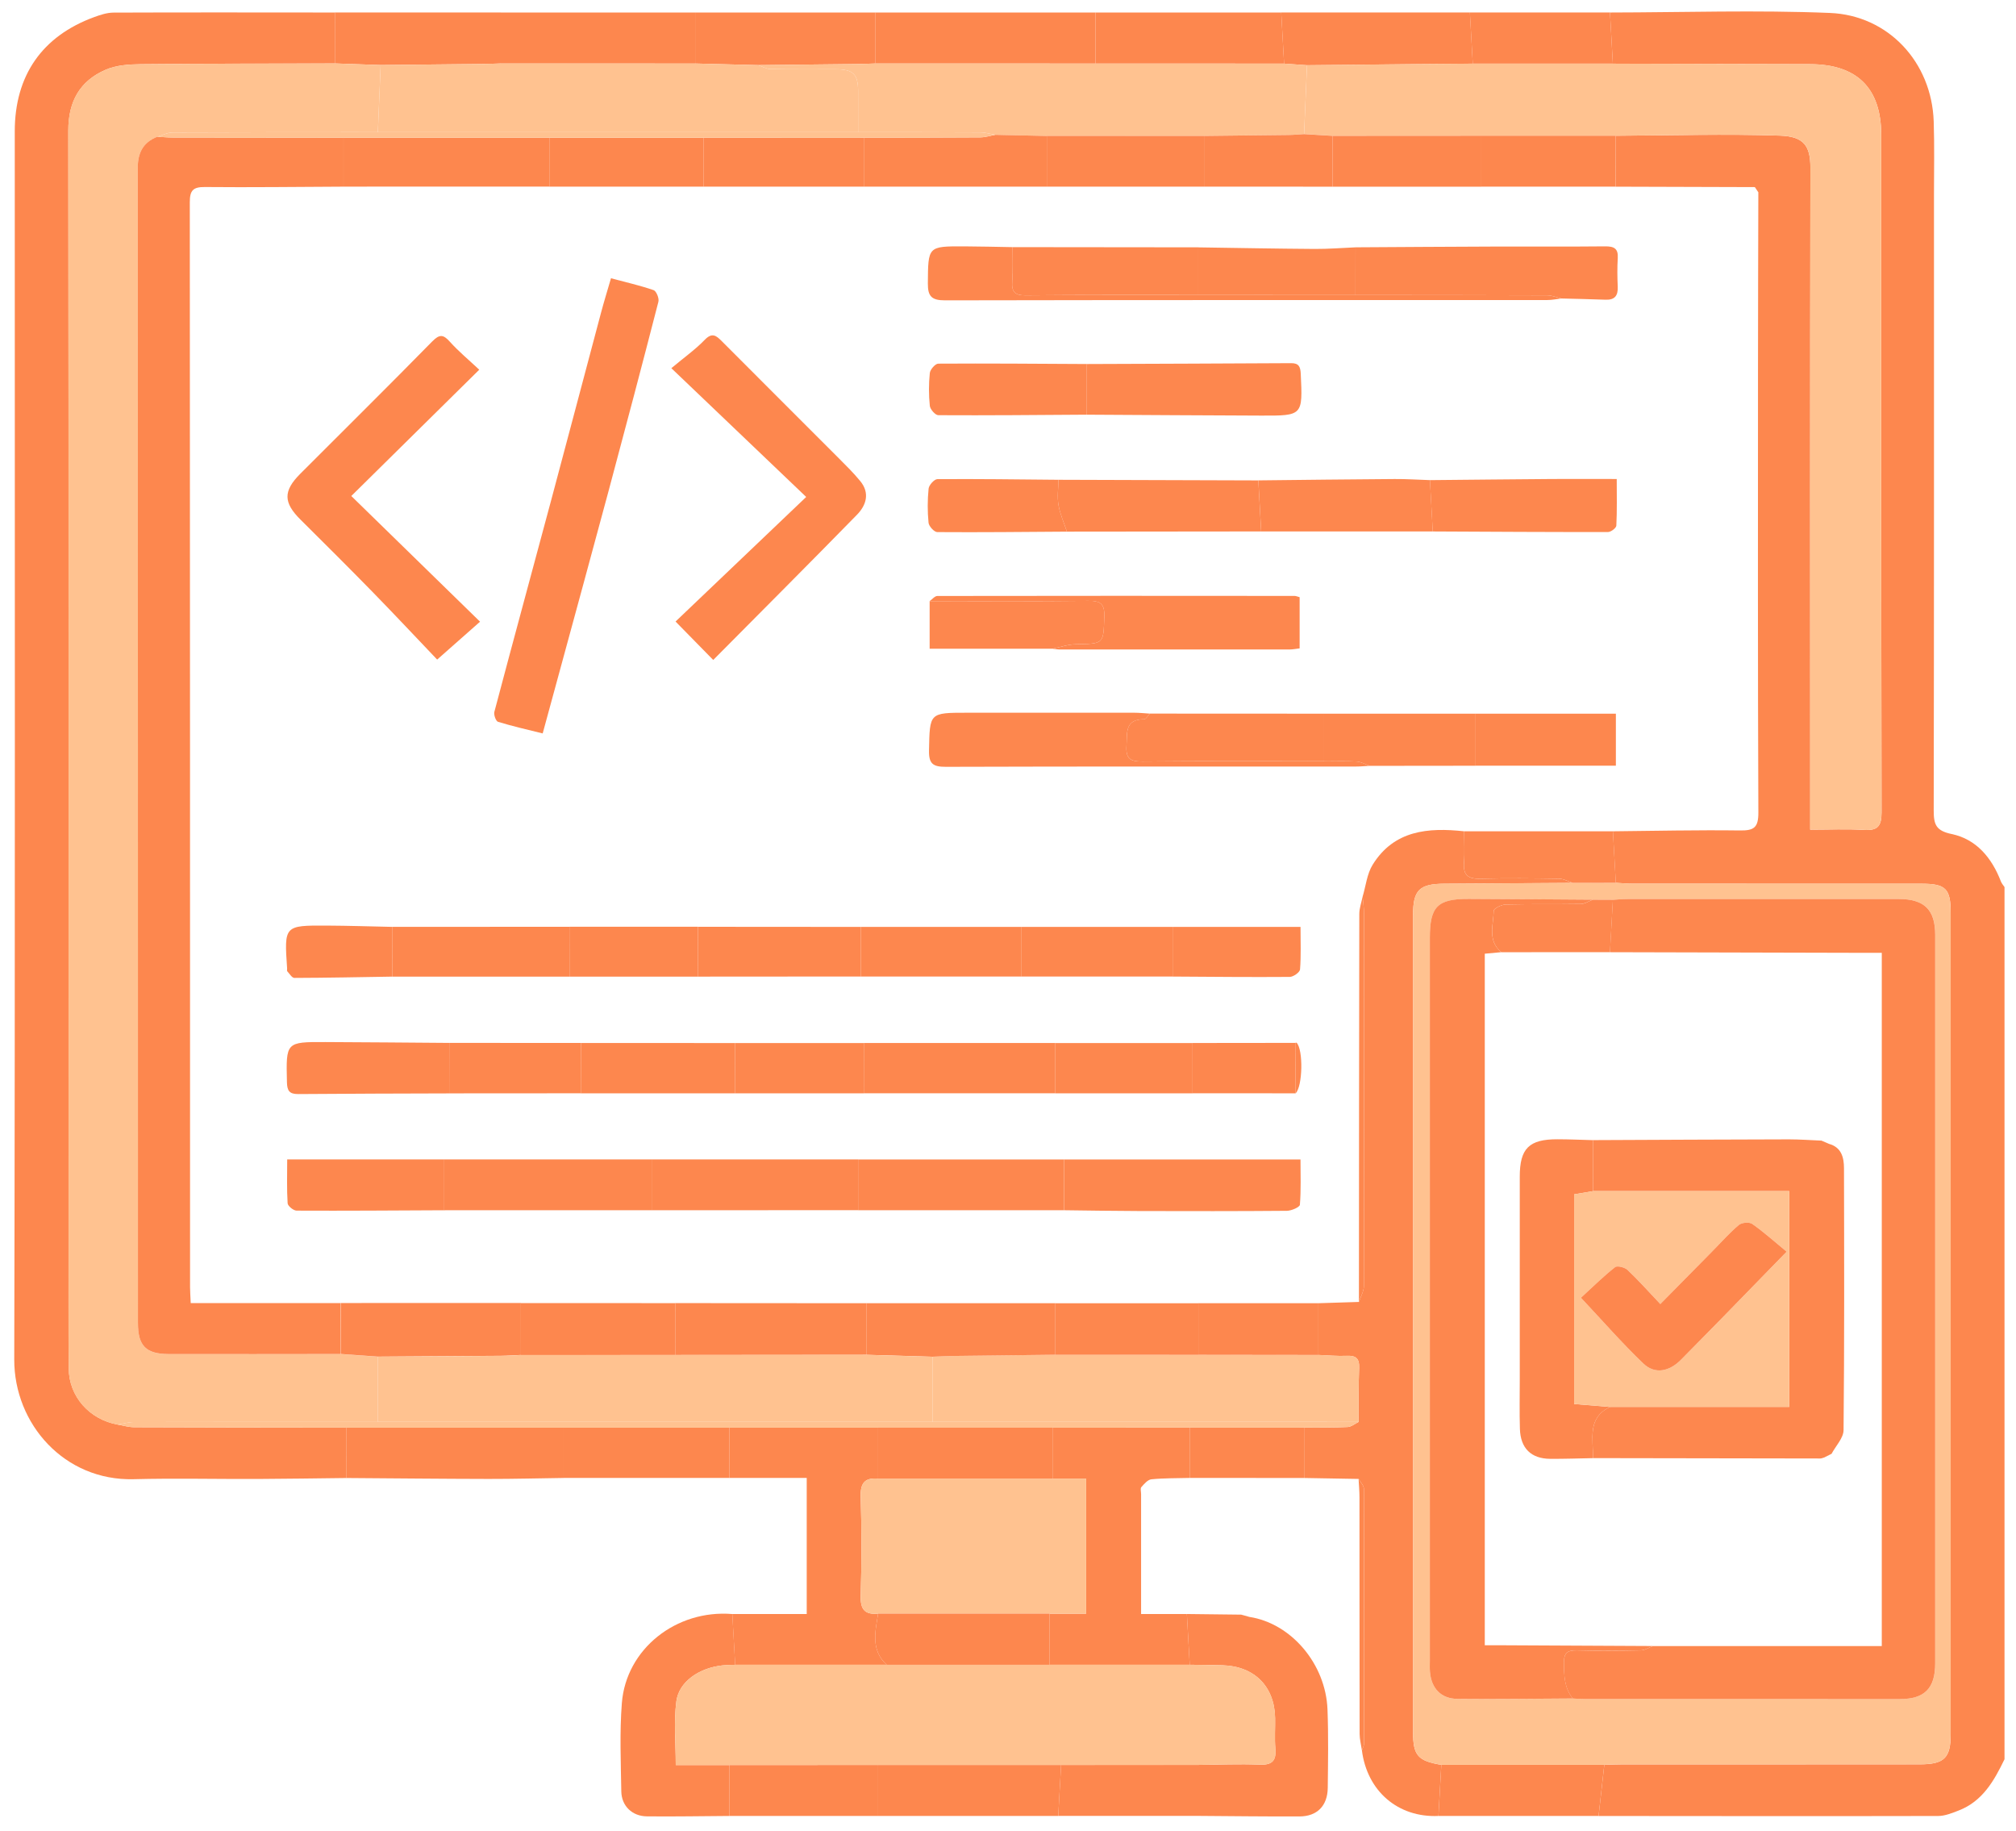 <svg width="283" height="257" viewBox="0 0 283 257" fill="none" xmlns="http://www.w3.org/2000/svg">
<g filter="url(#filter0_d_767_1135)">
<path d="M226.004 0.148C236.3 0.132 246.609 -0.213 256.885 0.209C265.035 0.542 271.172 7.073 271.449 15.452C271.562 18.86 271.486 22.272 271.486 25.68C271.486 54.5 271.502 83.315 271.449 112.134C271.449 114.075 271.735 114.976 273.973 115.442C277.442 116.165 279.612 118.794 280.882 122.097C280.99 122.382 281.215 122.624 281.388 122.885V245.284C279.929 248.302 278.306 251.191 274.942 252.485C274.022 252.839 273.033 253.249 272.072 253.249C256.182 253.285 240.295 253.261 224.405 253.249C224.674 250.858 224.939 248.462 225.208 246.071C226.008 246.047 226.808 246.007 227.612 246.007C241.581 246.003 255.551 246.007 269.516 245.999C272.92 245.999 273.833 245.099 273.833 241.787C273.833 203.355 273.833 164.926 273.833 126.494C273.833 123.102 273.141 122.415 269.717 122.415C256.218 122.411 242.715 122.415 229.215 122.407C228.415 122.407 227.62 122.33 226.82 122.29C226.683 119.879 226.551 117.467 226.414 115.056C232.358 115 238.302 114.859 244.242 114.939C246.223 114.968 246.842 114.534 246.834 112.424C246.745 91.63 246.778 70.836 246.782 50.047C246.782 41.824 246.814 33.602 246.83 25.379C246.665 25.138 246.5 24.893 246.34 24.651C239.829 24.631 233.318 24.611 226.804 24.591C226.804 22.208 226.808 19.825 226.812 17.442C234.496 17.405 242.188 17.168 249.864 17.426C253.208 17.538 254.14 18.848 254.136 21.931C254.084 52.012 254.104 82.097 254.108 112.179C254.108 113.014 254.108 113.846 254.108 114.827C256.841 114.827 259.244 114.71 261.635 114.863C263.556 114.988 264.131 114.369 264.127 112.412C264.071 80.727 264.087 49.038 264.083 17.349C264.083 10.762 260.695 7.411 254.08 7.399C244.857 7.378 235.633 7.354 226.406 7.33C226.273 4.939 226.137 2.544 226.004 0.152V0.148Z" fill="#FD874E"/>
<path d="M48.623 205.818C44.48 205.862 40.34 205.935 36.197 205.951C30.377 205.975 24.554 205.834 18.743 205.983C9.049 206.228 1.98 198.243 2 189.18C2.137 131.73 2.068 74.277 2.072 16.827C2.072 8.998 5.906 3.468 13.217 0.792C14.085 0.474 15.025 0.165 15.934 0.161C26.298 0.12 36.663 0.145 47.028 0.149C47.028 2.532 47.028 4.915 47.023 7.298C37.933 7.322 28.838 7.31 19.747 7.403C18.108 7.419 16.331 7.539 14.86 8.17C11.199 9.742 9.588 12.639 9.592 16.734C9.648 68.349 9.628 119.967 9.628 171.582C9.628 177.867 9.6 184.153 9.652 190.434C9.684 194.381 12.546 197.596 16.532 198.323C17.296 198.452 18.059 198.685 18.823 198.689C28.762 198.729 38.7 198.733 48.635 198.745C48.635 201.104 48.635 203.459 48.631 205.818H48.623Z" fill="#FD874E"/>
<path d="M201.927 253.245C196.26 253.502 191.903 249.769 191.18 244.034C191.285 243.728 191.473 243.423 191.477 243.117C191.494 231.185 191.498 219.257 191.457 207.325C191.457 206.863 190.975 206.405 190.722 205.947C188.17 205.903 185.618 205.858 183.066 205.814C183.066 203.455 183.066 201.096 183.062 198.741C185.099 198.725 187.141 198.757 189.179 198.661C189.701 198.636 190.203 198.198 190.718 197.949C190.734 195.421 190.694 192.889 190.79 190.366C190.842 189.031 190.336 188.613 189.054 188.67C187.732 188.73 186.402 188.597 185.075 188.549C185.075 186.13 185.075 183.706 185.075 181.287C186.972 181.227 188.869 181.166 190.762 181.106C191.003 180.367 191.453 179.623 191.457 178.884C191.498 161.458 191.489 144.028 191.477 126.602C191.477 125.811 191.349 125.015 191.281 124.223C191.735 122.72 191.891 121.032 192.691 119.746C195.701 114.899 200.48 114.509 205.535 115.056C205.535 116.523 205.632 118.002 205.511 119.461C205.363 121.277 206.154 121.759 207.85 121.715C211.52 121.619 215.197 121.655 218.866 121.715C219.505 121.723 220.136 122.097 220.771 122.298C214.759 122.338 208.751 122.386 202.738 122.415C199.25 122.435 198.358 123.303 198.358 126.799C198.358 165.027 198.358 203.254 198.358 241.482C198.358 244.753 199.041 245.529 202.324 246.071C202.192 248.462 202.055 250.858 201.922 253.249L201.927 253.245Z" fill="#FD874E"/>
<path d="M102.801 224.903H113.246V205.805C109.553 205.805 105.976 205.805 102.4 205.805C102.4 203.454 102.4 201.103 102.4 198.752C109.356 198.752 116.313 198.752 123.27 198.752C123.27 201.135 123.27 203.522 123.27 205.906C121.425 205.745 120.766 206.492 120.822 208.421C120.963 213.059 120.963 217.709 120.822 222.347C120.766 224.276 121.413 225.027 123.27 224.846C122.868 227.374 122.213 229.946 124.471 232.032C117.382 232.032 110.293 232.032 103.199 232.032C103.067 229.657 102.93 227.282 102.797 224.907L102.801 224.903Z" fill="#FD874E"/>
<path d="M167.007 205.806C165.214 205.854 163.41 205.822 161.63 205.999C161.119 206.051 160.609 206.65 160.215 207.1C160.05 207.289 160.183 207.743 160.183 208.077C160.183 213.535 160.183 218.992 160.183 224.908C162.413 224.908 164.511 224.908 166.609 224.908C166.742 227.283 166.878 229.658 167.011 232.033C160.456 232.033 153.901 232.033 147.347 232.033C147.347 229.638 147.347 227.243 147.347 224.852H152.471V205.907H147.748C147.748 203.524 147.748 201.14 147.748 198.753C154.171 198.753 160.589 198.749 167.011 198.745C167.011 201.1 167.011 203.455 167.011 205.81L167.007 205.806Z" fill="#FD874E"/>
<path d="M167.011 232.029C166.878 229.654 166.742 227.278 166.609 224.903C169.149 224.931 171.693 224.96 174.233 224.992C174.618 225.1 175.008 225.209 175.394 225.313C181.238 226.209 186.104 231.888 186.35 238.302C186.49 241.967 186.43 245.641 186.386 249.31C186.354 251.826 184.887 253.305 182.419 253.313C177.685 253.329 172.951 253.269 168.212 253.236C168.212 250.849 168.212 248.462 168.212 246.079C171.078 246.055 173.951 245.918 176.809 246.043C178.629 246.123 179.18 245.456 179.027 243.736C178.907 242.345 179.019 240.935 178.995 239.536C178.923 235.067 176.101 232.23 171.604 232.097C170.073 232.053 168.538 232.049 167.007 232.025L167.011 232.029Z" fill="#FD874E"/>
<path d="M102.802 224.904C102.934 227.28 103.071 229.655 103.204 232.03C102.605 232.058 102.002 232.058 101.407 232.118C98.148 232.468 95.306 234.393 94.945 237.162C94.571 240.011 94.86 242.945 94.86 246.1H102.4C102.4 248.483 102.4 250.862 102.4 253.246C98.538 253.27 94.675 253.342 90.813 253.302C88.748 253.282 87.249 251.847 87.216 249.797C87.152 245.666 86.971 241.514 87.293 237.407C87.892 229.791 94.933 224.257 102.798 224.908L102.802 224.904Z" fill="#FD874E"/>
<path d="M122.868 0.148C133.168 0.148 143.464 0.148 153.765 0.148C153.765 2.536 153.765 4.923 153.765 7.31C143.464 7.31 133.164 7.306 122.864 7.302C122.864 4.919 122.864 2.532 122.864 0.148H122.868Z" fill="#FD874E"/>
<path d="M48.623 205.818C48.623 203.459 48.623 201.104 48.627 198.745C58.795 198.745 68.958 198.745 79.126 198.749C79.126 201.104 79.126 203.455 79.126 205.81C75.606 205.859 72.085 205.951 68.564 205.947C61.917 205.935 55.27 205.863 48.623 205.818Z" fill="#FD874E"/>
<path d="M70.296 0.152C79.391 0.152 88.49 0.152 97.585 0.152C97.585 2.54 97.585 4.923 97.585 7.31C88.49 7.31 79.391 7.306 70.296 7.302C70.296 4.919 70.296 2.54 70.296 0.156V0.152Z" fill="#FD874E"/>
<path d="M179.855 0.145C188.685 0.145 197.514 0.145 206.34 0.145C206.472 2.54 206.609 4.931 206.742 7.326C204.089 7.346 201.437 7.366 198.784 7.391C193.68 7.439 188.576 7.495 183.472 7.547C182.399 7.471 181.33 7.395 180.257 7.322C180.125 4.931 179.988 2.54 179.855 0.149V0.145Z" fill="#FD874E"/>
<path d="M179.855 0.145C179.988 2.536 180.125 4.927 180.257 7.318C171.428 7.318 162.598 7.31 153.769 7.31C153.769 4.923 153.769 2.536 153.769 0.149C162.466 0.149 171.159 0.149 179.855 0.149V0.145Z" fill="#FD874E"/>
<path d="M148.552 253.24C140.125 253.24 131.697 253.24 123.269 253.24C123.269 250.857 123.269 248.474 123.269 246.091C131.83 246.091 140.394 246.091 148.954 246.091C148.821 248.474 148.685 250.857 148.552 253.244V253.24Z" fill="#FD874E"/>
<path d="M97.585 7.306C97.585 4.919 97.585 2.536 97.585 0.148C106.012 0.148 114.44 0.148 122.872 0.148C122.872 2.532 122.872 4.919 122.872 7.302C122.08 7.326 121.288 7.362 120.496 7.374C115.81 7.431 111.124 7.479 106.438 7.531C103.488 7.455 100.539 7.382 97.589 7.306H97.585Z" fill="#FD874E"/>
<path d="M79.126 205.81C79.126 203.455 79.126 201.104 79.126 198.749C86.883 198.749 94.639 198.749 102.4 198.749C102.4 201.1 102.4 203.451 102.4 205.802C94.643 205.802 86.883 205.802 79.126 205.802V205.81Z" fill="#FD874E"/>
<path d="M70.297 0.153C70.297 2.536 70.297 4.915 70.297 7.298C69.505 7.322 68.709 7.358 67.917 7.366C63.091 7.423 58.264 7.471 53.433 7.519C51.295 7.443 49.153 7.37 47.015 7.294C47.015 4.911 47.015 2.528 47.019 0.145C54.776 0.145 62.536 0.145 70.293 0.145L70.297 0.153Z" fill="#FD874E"/>
<path d="M201.927 253.245C202.06 250.854 202.196 248.459 202.329 246.067C209.953 246.067 217.581 246.067 225.204 246.067C224.935 248.459 224.67 250.854 224.401 253.245C216.909 253.245 209.418 253.245 201.927 253.245Z" fill="#FD874E"/>
<path d="M123.27 246.091C123.27 248.474 123.27 250.857 123.27 253.24C116.313 253.24 109.356 253.24 102.4 253.24C102.4 250.857 102.4 248.478 102.4 246.095C109.356 246.095 116.313 246.095 123.27 246.091Z" fill="#FD874E"/>
<path d="M206.741 7.326C206.608 4.931 206.472 2.54 206.339 0.145C212.894 0.145 219.449 0.145 226.004 0.145C226.136 2.536 226.273 4.931 226.405 7.322C219.851 7.322 213.296 7.322 206.741 7.322V7.326Z" fill="#FD874E"/>
<path d="M148.552 253.241C148.685 250.858 148.821 248.474 148.954 246.087C155.376 246.087 161.794 246.083 168.217 246.079C168.217 248.466 168.217 250.854 168.217 253.237C161.662 253.237 155.107 253.237 148.552 253.237V253.241Z" fill="#FD874E"/>
<path d="M167.007 205.806C167.007 203.45 167.007 201.095 167.007 198.74C172.356 198.74 177.709 198.74 183.058 198.736C183.058 201.095 183.058 203.454 183.062 205.81C177.709 205.81 172.356 205.81 167.003 205.806H167.007Z" fill="#FD874E"/>
<path d="M190.718 205.946C190.976 206.404 191.454 206.867 191.454 207.325C191.494 219.253 191.49 231.185 191.474 243.117C191.474 243.422 191.281 243.728 191.176 244.033C191.068 243.266 190.863 242.502 190.859 241.734C190.839 230.67 190.847 219.602 190.839 208.538C190.839 207.674 190.759 206.81 190.714 205.946H190.718Z" fill="#FD874E"/>
<path d="M175.398 225.318C175.013 225.209 174.623 225.101 174.237 224.996C174.623 225.105 175.013 225.213 175.398 225.318Z" fill="#FD874E"/>
<path d="M206.741 7.325C213.296 7.325 219.851 7.325 226.405 7.325C235.629 7.349 244.852 7.378 254.079 7.394C260.694 7.406 264.078 10.757 264.082 17.344C264.086 49.033 264.066 80.718 264.126 112.407C264.126 114.364 263.556 114.983 261.635 114.858C259.248 114.706 256.84 114.822 254.107 114.822C254.107 113.841 254.107 113.006 254.107 112.174C254.107 82.092 254.087 52.007 254.136 21.926C254.14 18.843 253.207 17.533 249.864 17.421C242.187 17.163 234.499 17.401 226.811 17.437C220.522 17.437 214.236 17.437 207.951 17.437C200.994 17.441 194.037 17.445 187.081 17.449C185.742 17.369 184.404 17.288 183.066 17.204C183.202 13.985 183.339 10.761 183.476 7.542C188.58 7.49 193.684 7.438 198.788 7.386C201.44 7.361 204.093 7.341 206.745 7.321L206.741 7.325Z" fill="#FFC290"/>
<path d="M225.204 246.066C217.58 246.066 209.952 246.066 202.329 246.066C199.045 245.524 198.362 244.748 198.362 241.477C198.362 203.249 198.362 165.022 198.362 126.794C198.362 123.298 199.254 122.426 202.742 122.41C208.755 122.378 214.763 122.333 220.775 122.293C222.789 122.293 224.802 122.289 226.815 122.285C227.615 122.325 228.411 122.402 229.211 122.402C242.71 122.41 256.214 122.402 269.713 122.41C273.133 122.41 273.824 123.097 273.828 126.489C273.828 164.921 273.828 203.35 273.828 241.782C273.828 245.094 272.916 245.99 269.512 245.994C255.542 246.006 241.573 245.994 227.607 246.002C226.807 246.002 226.008 246.046 225.204 246.066ZM223.592 124.656C217.781 124.62 211.974 124.568 206.163 124.548C201.798 124.532 200.721 125.621 200.721 129.989C200.721 163.8 200.721 197.611 200.721 231.422C200.721 231.956 200.693 232.495 200.737 233.025C200.926 235.32 202.272 236.791 204.567 236.815C209.976 236.871 215.386 236.791 220.799 236.763C221.398 236.787 222.001 236.835 222.6 236.835C237.301 236.839 252.002 236.843 266.703 236.839C270.179 236.839 271.666 235.344 271.666 231.824C271.67 197.748 271.67 163.667 271.666 129.591C271.666 126.047 270.127 124.556 266.502 124.556C253.806 124.556 241.111 124.556 228.415 124.56C227.752 124.56 227.085 124.632 226.422 124.668C225.481 124.664 224.541 124.66 223.6 124.656H223.592Z" fill="#FFC290"/>
<path d="M226.816 122.287C224.802 122.287 222.789 122.291 220.775 122.295C220.14 122.09 219.509 121.72 218.87 121.712C215.197 121.656 211.524 121.616 207.854 121.712C206.154 121.756 205.363 121.27 205.515 119.457C205.636 117.999 205.54 116.52 205.54 115.053C212.5 115.053 219.457 115.053 226.418 115.053C226.554 117.464 226.687 119.875 226.824 122.287H226.816Z" fill="#FD874E"/>
<path d="M207.947 17.438C214.232 17.438 220.522 17.438 226.808 17.438C226.808 19.821 226.803 22.204 226.799 24.587C220.514 24.587 214.224 24.587 207.939 24.587C207.939 22.204 207.939 19.821 207.943 17.434L207.947 17.438Z" fill="#FD874E"/>
<path d="M47.015 7.298C49.153 7.374 51.295 7.447 53.433 7.519C53.301 10.658 53.172 13.8 53.039 16.943C43.43 16.947 33.817 16.943 24.208 16.987C23.497 16.987 22.785 17.377 22.074 17.586C20.101 18.378 19.337 19.821 19.341 21.955C19.373 75.992 19.361 130.03 19.369 184.072C19.369 187.287 20.486 188.42 23.718 188.428C31.743 188.444 39.769 188.428 47.795 188.42C49.543 188.545 51.291 188.67 53.039 188.794C53.039 191.844 53.039 194.895 53.039 197.945C41.63 197.945 30.22 197.941 18.807 197.965C18.043 197.965 17.284 198.202 16.52 198.327C12.533 197.599 9.672 194.388 9.64 190.438C9.587 184.152 9.615 177.867 9.615 171.585C9.615 119.971 9.636 68.353 9.579 16.738C9.575 12.643 11.187 9.745 14.848 8.174C16.319 7.543 18.095 7.422 19.735 7.406C28.826 7.314 37.916 7.326 47.011 7.302L47.015 7.298Z" fill="#FFC290"/>
<path d="M16.524 198.323C17.288 198.199 18.048 197.962 18.811 197.962C30.221 197.938 41.63 197.942 53.044 197.942C78.994 197.942 104.948 197.942 130.898 197.942C150.839 197.942 170.777 197.942 190.718 197.946C190.208 198.195 189.702 198.633 189.179 198.657C187.146 198.753 185.104 198.721 183.062 198.737C177.713 198.737 172.36 198.737 167.011 198.741C160.589 198.741 154.171 198.745 147.749 198.749C139.59 198.749 131.428 198.749 123.27 198.749C116.313 198.749 109.356 198.749 102.4 198.749C94.643 198.749 86.887 198.749 79.126 198.749C68.959 198.749 58.795 198.749 48.627 198.745C38.688 198.733 28.75 198.725 18.815 198.689C18.052 198.689 17.288 198.452 16.524 198.323Z" fill="#FFC290"/>
<path d="M190.714 197.945C170.773 197.945 150.835 197.945 130.894 197.941C130.894 194.895 130.894 191.848 130.894 188.798C132.015 188.758 133.136 188.693 134.261 188.677C138.891 188.617 143.521 188.569 148.151 188.517C154.842 188.517 161.529 188.517 168.221 188.521C173.839 188.529 179.458 188.533 185.072 188.541C186.398 188.589 187.728 188.722 189.051 188.661C190.333 188.605 190.839 189.019 190.787 190.357C190.69 192.881 190.731 195.413 190.714 197.941V197.945Z" fill="#FFC290"/>
<path d="M185.071 188.545C179.453 188.537 173.835 188.533 168.22 188.525C168.22 186.114 168.22 183.699 168.22 181.287C173.839 181.287 179.457 181.287 185.075 181.283C185.075 183.703 185.075 186.126 185.075 188.545H185.071Z" fill="#FD874E"/>
<path d="M190.762 181.102C190.774 162.953 190.778 144.803 190.814 126.654C190.814 125.842 191.12 125.031 191.281 124.219C191.349 125.01 191.478 125.802 191.478 126.598C191.49 144.024 191.494 161.454 191.457 178.879C191.457 179.623 191.003 180.362 190.762 181.102Z" fill="#FD874E"/>
<path d="M168.217 246.083C161.795 246.083 155.376 246.087 148.954 246.091C140.394 246.091 131.83 246.091 123.27 246.091C116.313 246.091 109.356 246.091 102.4 246.095C99.948 246.095 97.497 246.095 94.86 246.095C94.86 242.941 94.571 240.007 94.945 237.157C95.306 234.388 98.148 232.467 101.407 232.114C102.002 232.049 102.605 232.054 103.203 232.025C110.293 232.025 117.382 232.025 124.475 232.025C132.099 232.025 139.727 232.025 147.351 232.025C153.906 232.025 160.46 232.025 167.015 232.025C168.546 232.05 170.082 232.054 171.613 232.098C176.11 232.23 178.931 235.068 179.003 239.537C179.028 240.935 178.915 242.346 179.036 243.736C179.188 245.452 178.638 246.12 176.817 246.043C173.956 245.919 171.086 246.055 168.221 246.079L168.217 246.083Z" fill="#FFC290"/>
<path d="M147.748 205.903H152.47V224.848C150.758 224.848 149.05 224.848 147.346 224.848C139.321 224.848 131.295 224.848 123.269 224.848C121.417 225.025 120.766 224.273 120.822 222.348C120.963 217.71 120.963 213.06 120.822 208.423C120.762 206.494 121.421 205.746 123.269 205.907C131.428 205.907 139.59 205.907 147.748 205.907V205.903Z" fill="#FFC290"/>
<path d="M147.748 205.903C139.59 205.903 131.428 205.903 123.269 205.903C123.269 203.519 123.269 201.132 123.269 198.749C131.428 198.749 139.59 198.749 147.748 198.749C147.748 201.132 147.748 203.515 147.748 205.903Z" fill="#FD874E"/>
<path d="M123.269 224.844C131.295 224.844 139.321 224.844 147.346 224.844C147.346 227.239 147.346 229.634 147.346 232.026C139.722 232.026 132.095 232.026 124.471 232.026C122.212 229.944 122.867 227.372 123.269 224.84V224.844Z" fill="#FD874E"/>
<path d="M183.472 7.547C183.335 10.766 183.199 13.989 183.062 17.208C182.339 17.253 181.619 17.321 180.896 17.329C176.937 17.381 172.979 17.417 169.016 17.462C161.661 17.462 154.303 17.465 146.948 17.47C144.537 17.417 142.13 17.365 139.718 17.313C139.023 17.192 138.324 16.975 137.629 16.971C131.906 16.939 126.183 16.943 120.46 16.939C120.46 15.01 120.468 13.081 120.46 11.152C120.448 8.793 119.757 8.122 117.337 8.114C114.275 8.106 111.217 8.142 108.154 8.085C107.58 8.073 107.009 7.724 106.434 7.531C111.12 7.479 115.806 7.43 120.492 7.374C121.284 7.366 122.076 7.33 122.867 7.302C133.168 7.302 143.468 7.306 153.768 7.31C162.598 7.31 171.427 7.318 180.257 7.318C181.33 7.394 182.403 7.471 183.472 7.543V7.547Z" fill="#FFC290"/>
<path d="M106.434 7.531C107.009 7.724 107.576 8.073 108.154 8.086C111.213 8.142 114.275 8.106 117.337 8.114C119.757 8.122 120.444 8.793 120.46 11.152C120.472 13.081 120.46 15.01 120.46 16.939C97.987 16.939 75.513 16.939 53.044 16.943C53.176 13.8 53.305 10.662 53.437 7.519C58.264 7.471 63.091 7.422 67.921 7.366C68.713 7.358 69.509 7.322 70.301 7.298C79.395 7.298 88.494 7.302 97.589 7.306C100.539 7.382 103.488 7.455 106.438 7.531H106.434Z" fill="#FFC290"/>
<path d="M47.791 188.416C39.766 188.42 31.74 188.444 23.714 188.424C20.487 188.416 19.366 187.283 19.366 184.068C19.362 130.03 19.366 75.992 19.338 21.95C19.338 19.816 20.097 18.374 22.07 17.586C22.798 17.622 23.529 17.69 24.257 17.694C32.246 17.71 40.232 17.715 48.221 17.719C48.221 20.009 48.221 22.296 48.221 24.587C41.735 24.615 35.252 24.703 28.77 24.639C27.094 24.623 26.644 25.117 26.644 26.777C26.684 77.535 26.676 128.294 26.68 179.048C26.68 179.639 26.728 180.226 26.773 181.271C33.842 181.271 40.827 181.271 47.811 181.271C47.803 183.654 47.795 186.033 47.787 188.416H47.791Z" fill="#FD874E"/>
<path d="M85.765 37.443C87.819 37.993 89.82 38.447 91.754 39.11C92.135 39.243 92.549 40.26 92.425 40.738C90.134 49.64 87.783 58.529 85.4 67.407C83.049 76.164 80.649 84.909 78.27 93.659C77.591 96.154 76.908 98.65 76.18 101.322C73.978 100.772 71.916 100.31 69.907 99.691C69.61 99.598 69.288 98.706 69.397 98.296C72.025 88.37 74.726 78.463 77.386 68.54C79.733 59.783 82.04 51.018 84.375 42.261C84.785 40.726 85.255 39.207 85.769 37.438L85.765 37.443Z" fill="#FD874E"/>
<path d="M113.174 68.137C106.631 61.892 100.711 56.241 94.241 50.064C96.102 48.509 97.637 47.424 98.919 46.093C99.976 44.996 100.547 45.49 101.346 46.294C106.808 51.784 112.298 57.242 117.763 62.719C118.796 63.756 119.845 64.789 120.77 65.922C122.136 67.594 121.601 69.298 120.307 70.624C113.668 77.416 106.949 84.128 100.121 91.012C98.304 89.16 96.697 87.52 94.832 85.619C100.832 79.9 106.744 74.262 113.17 68.137H113.174Z" fill="#FD874E"/>
<path d="M67.275 50.279C61.138 56.336 55.298 62.095 49.314 68.003C55.351 73.894 61.242 79.645 67.387 85.641C65.314 87.474 63.561 89.021 61.367 90.958C58.481 87.932 55.447 84.693 52.349 81.518C49.001 78.09 45.601 74.71 42.201 71.334C39.774 68.931 39.729 67.311 42.145 64.888C48.322 58.703 54.543 52.558 60.664 46.321C61.721 45.244 62.239 45.332 63.172 46.373C64.357 47.695 65.744 48.841 67.279 50.279H67.275Z" fill="#FD874E"/>
<path d="M190.288 33.1C196.759 33.064 203.225 33.015 209.695 32.995C214.9 32.979 220.104 33.023 225.309 32.967C226.55 32.955 227.185 33.245 227.097 34.619C227.013 35.949 227.033 37.287 227.093 38.622C227.149 39.872 226.687 40.507 225.377 40.454C223.319 40.374 221.258 40.338 219.196 40.282C218.525 40.129 217.858 39.839 217.186 39.839C208.22 39.803 199.25 39.807 190.284 39.799C190.284 37.569 190.288 35.334 190.292 33.104L190.288 33.1Z" fill="#FD874E"/>
<path d="M192.294 105.868C191.63 105.904 190.963 105.968 190.3 105.968C171.134 105.972 151.964 105.948 132.798 106.008C131.014 106.012 130.371 105.627 130.411 103.718C130.52 98.417 130.431 98.417 135.768 98.417C143.581 98.417 151.398 98.413 159.21 98.417C159.942 98.417 160.669 98.497 161.401 98.541C161.143 98.819 160.882 99.337 160.625 99.333C157.856 99.333 158.25 101.238 158.133 103.059C158.017 104.895 158.692 105.281 160.412 105.265C168.9 105.181 177.384 105.229 185.871 105.229C187.391 105.229 188.914 105.173 190.429 105.261C191.06 105.297 191.671 105.655 192.294 105.868Z" fill="#FD874E"/>
<path d="M149.356 161.112H182.56C182.56 163.254 182.644 165.368 182.476 167.466C182.447 167.812 181.286 168.31 180.647 168.318C173.759 168.378 166.87 168.366 159.982 168.35C156.441 168.342 152.901 168.278 149.36 168.238C149.36 165.863 149.36 163.491 149.36 161.116L149.356 161.112Z" fill="#FD874E"/>
<path d="M130.5 82.752C130.857 82.503 131.219 82.036 131.577 82.032C148.295 82 165.014 82.012 181.732 82.024C181.921 82.024 182.11 82.117 182.439 82.201V89.387C181.933 89.443 181.483 89.54 181.037 89.54C170.27 89.548 159.504 89.544 148.737 89.54C148.408 89.54 148.074 89.471 147.744 89.435C148.838 89.214 149.923 88.828 151.02 88.808C154.995 88.732 154.894 88.776 155.019 84.93C155.079 83.105 154.472 82.7 152.748 82.72C145.333 82.808 137.918 82.756 130.5 82.756V82.752Z" fill="#FD874E"/>
<path d="M152.567 49.48C162.124 49.444 171.681 49.412 181.242 49.359C182.315 49.351 182.548 49.85 182.596 50.838C182.874 56.722 182.894 56.738 177.03 56.718C168.876 56.69 160.726 56.634 152.571 56.589C152.571 54.222 152.571 51.851 152.571 49.48H152.567Z" fill="#FD874E"/>
<path d="M177.042 72.975C167.951 72.983 158.86 72.995 149.77 73.003C149.36 71.757 148.801 70.531 148.584 69.253C148.391 68.112 148.572 66.902 148.584 65.725C157.936 65.753 167.288 65.781 176.64 65.813C176.773 68.2 176.905 70.591 177.038 72.979L177.042 72.975Z" fill="#FD874E"/>
<path d="M91.565 168.237C81.799 168.237 72.033 168.237 62.271 168.241C62.271 165.862 62.271 163.483 62.271 161.104C72.037 161.104 81.803 161.104 91.569 161.108C91.569 163.483 91.569 165.862 91.569 168.237H91.565Z" fill="#FD874E"/>
<path d="M149.356 161.112C149.356 163.487 149.356 165.859 149.356 168.234C139.723 168.234 130.093 168.234 120.46 168.234C120.46 165.863 120.46 163.487 120.46 161.116C130.089 161.116 139.723 161.116 149.352 161.116L149.356 161.112Z" fill="#FD874E"/>
<path d="M120.46 161.112C120.46 163.484 120.46 165.859 120.46 168.23C110.831 168.23 101.197 168.234 91.568 168.238C91.568 165.863 91.568 163.484 91.568 161.108C101.201 161.108 110.831 161.108 120.464 161.108L120.46 161.112Z" fill="#FD874E"/>
<path d="M94.795 181.271C103.749 181.276 112.704 181.284 121.658 181.288C121.658 183.699 121.658 186.114 121.662 188.526C112.704 188.534 103.741 188.542 94.783 188.55C94.783 186.122 94.791 183.695 94.791 181.271H94.795Z" fill="#FD874E"/>
<path d="M121.666 188.525C121.666 186.114 121.666 183.698 121.662 181.287C130.491 181.287 139.321 181.287 148.15 181.287C148.15 183.698 148.15 186.106 148.15 188.517C143.521 188.569 138.891 188.614 134.261 188.678C133.14 188.694 132.019 188.754 130.893 188.794C127.819 188.706 124.74 188.614 121.666 188.525Z" fill="#FD874E"/>
<path d="M200.733 65.772C206.464 65.72 212.195 65.656 217.922 65.615C220.84 65.595 223.761 65.615 226.952 65.615C226.952 67.942 227.005 70.056 226.896 72.162C226.88 72.492 226.137 73.058 225.727 73.058C217.524 73.07 209.322 73.018 201.123 72.978C200.99 70.579 200.862 68.175 200.729 65.776L200.733 65.772Z" fill="#FD874E"/>
<path d="M48.225 24.587C48.225 22.296 48.225 20.009 48.225 17.719C57.854 17.719 67.487 17.719 77.117 17.719C77.117 20.006 77.117 22.292 77.117 24.579C67.487 24.579 57.854 24.579 48.225 24.583V24.587Z" fill="#FD874E"/>
<path d="M121.272 144.768C130.23 144.768 139.188 144.768 148.146 144.768C148.146 147.119 148.146 149.47 148.146 151.821C139.184 151.821 130.218 151.821 121.256 151.821C121.26 149.47 121.264 147.115 121.268 144.764L121.272 144.768Z" fill="#FD874E"/>
<path d="M47.815 188.406C47.823 186.022 47.831 183.643 47.839 181.26C56.267 181.26 64.69 181.256 73.118 181.252C73.118 183.683 73.118 186.115 73.122 188.546C72.198 188.586 71.273 188.655 70.349 188.663C64.586 188.711 58.823 188.743 53.06 188.779C51.312 188.655 49.563 188.53 47.815 188.406Z" fill="#FD874E"/>
<path d="M185.872 105.225C177.384 105.225 168.896 105.177 160.412 105.262C158.692 105.278 158.017 104.888 158.133 103.055C158.25 101.239 157.856 99.326 160.625 99.33C160.882 99.33 161.144 98.811 161.401 98.538C169.559 98.542 177.713 98.546 185.872 98.55C185.872 100.773 185.872 102.999 185.872 105.221V105.225Z" fill="#FD874E"/>
<path d="M200.733 65.773C200.866 68.172 200.995 70.575 201.127 72.975C193.098 72.975 185.072 72.975 177.042 72.975C176.91 70.587 176.777 68.196 176.644 65.809C183.022 65.741 189.396 65.66 195.774 65.62C197.43 65.608 199.082 65.721 200.737 65.773H200.733Z" fill="#FD874E"/>
<path d="M139.715 17.314C142.126 17.366 144.533 17.418 146.945 17.47C146.945 19.841 146.945 22.212 146.945 24.588C138.384 24.588 129.82 24.588 121.26 24.588C121.26 22.297 121.26 20.006 121.26 17.715C126.718 17.707 132.175 17.711 137.637 17.671C138.332 17.667 139.023 17.438 139.719 17.314H139.715Z" fill="#FD874E"/>
<path d="M142.146 33.074C150.835 33.082 159.524 33.094 168.213 33.102C168.213 35.333 168.213 37.563 168.213 39.79C160.135 39.794 152.061 39.762 143.983 39.838C142.444 39.854 141.989 39.34 142.094 37.877C142.21 36.281 142.134 34.674 142.146 33.074Z" fill="#FD874E"/>
<path d="M55.053 128.467C63.344 128.467 71.639 128.459 79.93 128.459C79.934 130.79 79.942 133.125 79.946 135.456C71.655 135.456 63.364 135.456 55.069 135.456C55.061 133.125 55.057 130.798 55.049 128.471L55.053 128.467Z" fill="#FD874E"/>
<path d="M73.098 188.562C73.098 186.13 73.098 183.699 73.094 181.268C80.328 181.268 87.562 181.272 94.796 181.276C94.796 183.703 94.788 186.13 94.788 188.554C87.558 188.554 80.328 188.558 73.102 188.562H73.098Z" fill="#FD874E"/>
<path d="M63.059 151.841C55.994 151.865 48.925 151.873 41.859 151.933C40.617 151.945 40.308 151.455 40.28 150.277C40.147 144.631 40.115 144.615 45.677 144.635C51.472 144.655 57.272 144.715 63.067 144.755C63.067 147.119 63.059 149.478 63.059 151.841Z" fill="#FD874E"/>
<path d="M130.5 82.753C137.914 82.753 145.333 82.805 152.748 82.716C154.472 82.696 155.079 83.102 155.019 84.927C154.894 88.773 154.995 88.729 151.02 88.805C149.923 88.825 148.838 89.215 147.744 89.432C142.094 89.432 136.439 89.432 130.5 89.432V82.753Z" fill="#FD874E"/>
<path d="M152.567 49.479C152.567 51.85 152.567 54.217 152.567 56.588C145.619 56.633 138.666 56.701 131.717 56.661C131.299 56.661 130.576 55.841 130.524 55.346C130.367 53.823 130.367 52.264 130.524 50.745C130.576 50.251 131.291 49.431 131.709 49.427C138.662 49.383 145.61 49.443 152.563 49.479H152.567Z" fill="#FD874E"/>
<path d="M146.945 24.583C146.945 22.212 146.945 19.837 146.945 17.466C154.299 17.466 161.658 17.466 169.012 17.462C169.012 19.837 169.012 22.212 169.012 24.583C161.654 24.583 154.299 24.583 146.941 24.583H146.945Z" fill="#FD874E"/>
<path d="M62.271 161.104C62.271 163.483 62.271 165.862 62.271 168.241C55.395 168.273 48.514 168.325 41.638 168.293C41.196 168.293 40.4 167.646 40.376 167.26C40.248 165.279 40.316 163.286 40.316 161.104H62.275H62.271Z" fill="#FD874E"/>
<path d="M185.871 105.226C185.871 103.004 185.871 100.777 185.871 98.555C192.961 98.555 200.054 98.555 207.143 98.555C207.143 100.99 207.143 103.422 207.143 105.857C202.196 105.861 197.245 105.865 192.297 105.873C191.674 105.66 191.064 105.302 190.433 105.266C188.918 105.174 187.394 105.234 185.875 105.234L185.871 105.226Z" fill="#FD874E"/>
<path d="M103.203 151.829C95.978 151.829 88.756 151.829 81.53 151.829C81.534 149.474 81.542 147.123 81.546 144.768C88.764 144.768 95.978 144.768 103.195 144.772C103.195 147.123 103.199 149.478 103.203 151.829Z" fill="#FD874E"/>
<path d="M97.978 128.459C105.606 128.463 113.23 128.467 120.858 128.475C120.858 130.794 120.858 133.117 120.858 135.436C113.226 135.44 105.59 135.448 97.958 135.452C97.966 133.121 97.971 130.79 97.978 128.459Z" fill="#FD874E"/>
<path d="M121.26 17.711C121.26 20.002 121.26 22.293 121.26 24.583C113.769 24.583 106.278 24.583 98.787 24.583C98.787 22.297 98.787 20.006 98.787 17.719C106.278 17.719 113.769 17.715 121.26 17.711Z" fill="#FD874E"/>
<path d="M120.862 135.435C120.862 133.116 120.862 130.793 120.862 128.475C128.353 128.475 135.844 128.475 143.336 128.475C143.336 130.798 143.336 133.116 143.336 135.439C135.844 135.439 128.353 135.439 120.862 135.439V135.435Z" fill="#FD874E"/>
<path d="M142.146 33.076C142.138 34.679 142.21 36.287 142.094 37.878C141.989 39.341 142.443 39.852 143.983 39.84C152.061 39.763 160.135 39.8 168.212 39.795C175.571 39.795 182.926 39.795 190.284 39.8C199.25 39.807 208.22 39.8 217.186 39.84C217.858 39.84 218.529 40.129 219.196 40.282C218.541 40.358 217.886 40.499 217.235 40.499C189.046 40.507 160.854 40.487 132.666 40.543C130.801 40.543 130.234 40 130.25 38.172C130.29 32.963 130.226 32.951 135.346 32.967C137.613 32.975 139.879 33.04 142.15 33.076H142.146Z" fill="#FD874E"/>
<path d="M148.15 188.52C148.15 186.109 148.15 183.701 148.15 181.29C154.842 181.29 161.533 181.29 168.225 181.29C168.225 183.705 168.225 186.117 168.225 188.528C161.533 188.528 154.846 188.524 148.154 188.52H148.15Z" fill="#FD874E"/>
<path d="M207.947 17.438C207.947 19.821 207.947 22.204 207.943 24.591C200.986 24.591 194.029 24.591 187.077 24.591C187.077 22.212 187.077 19.833 187.077 17.454C194.034 17.45 200.99 17.445 207.947 17.442V17.438Z" fill="#FD874E"/>
<path d="M207.139 105.852C207.139 103.417 207.139 100.985 207.139 98.55C213.658 98.55 220.176 98.55 226.832 98.55V105.852H207.135H207.139Z" fill="#FD874E"/>
<path d="M190.284 39.799C182.926 39.799 175.571 39.799 168.213 39.795C168.213 37.565 168.213 35.334 168.213 33.108C173.658 33.188 179.108 33.292 184.553 33.329C186.462 33.341 188.375 33.184 190.288 33.103C190.288 35.334 190.284 37.569 190.28 39.799H190.284Z" fill="#FD874E"/>
<path d="M98.787 17.719C98.787 20.006 98.787 22.296 98.787 24.583C91.565 24.583 84.339 24.583 77.117 24.583C77.117 22.296 77.117 20.009 77.117 17.723C84.339 17.723 91.561 17.723 98.787 17.723V17.719Z" fill="#FD874E"/>
<path d="M143.336 135.439C143.336 133.116 143.336 130.798 143.336 128.475C150.425 128.475 157.514 128.475 164.607 128.475C164.607 130.798 164.607 133.116 164.607 135.439C157.518 135.439 150.425 135.439 143.336 135.439Z" fill="#FD874E"/>
<path d="M148.585 65.725C148.568 66.902 148.388 68.112 148.585 69.253C148.802 70.535 149.36 71.757 149.77 73.003C143.706 73.043 137.637 73.111 131.573 73.067C131.143 73.067 130.395 72.251 130.347 71.757C130.19 70.169 130.194 68.55 130.355 66.966C130.407 66.464 131.155 65.636 131.589 65.636C137.251 65.596 142.918 65.672 148.581 65.725H148.585Z" fill="#FD874E"/>
<path d="M148.146 151.825C148.146 149.474 148.146 147.123 148.146 144.771C154.569 144.771 160.987 144.771 167.409 144.771C167.409 147.123 167.409 149.478 167.413 151.829C160.991 151.829 154.569 151.829 148.15 151.829L148.146 151.825Z" fill="#FD874E"/>
<path d="M81.545 144.763C81.541 147.118 81.533 149.469 81.529 151.824C75.372 151.828 69.216 151.832 63.059 151.836C63.059 149.473 63.067 147.114 63.067 144.751C69.224 144.751 75.384 144.759 81.541 144.763H81.545Z" fill="#FD874E"/>
<path d="M187.077 17.454C187.077 19.833 187.077 22.212 187.077 24.591C181.057 24.591 175.037 24.591 169.016 24.587C169.016 22.212 169.016 19.837 169.016 17.466C172.975 17.426 176.937 17.386 180.896 17.334C181.619 17.325 182.343 17.253 183.062 17.213C184.401 17.293 185.739 17.374 187.077 17.458V17.454Z" fill="#FD874E"/>
<path d="M103.204 151.829C103.204 149.478 103.2 147.123 103.195 144.771C109.22 144.771 115.248 144.771 121.272 144.771C121.268 147.127 121.264 149.478 121.26 151.833C115.24 151.833 109.224 151.833 103.204 151.833V151.829Z" fill="#FD874E"/>
<path d="M97.979 128.459C97.971 130.79 97.967 133.121 97.959 135.452C91.954 135.452 85.95 135.452 79.946 135.452C79.942 133.121 79.934 130.79 79.93 128.455C85.946 128.455 91.963 128.455 97.979 128.455V128.459Z" fill="#FD874E"/>
<path d="M164.607 135.439C164.607 133.116 164.607 130.798 164.607 128.475C170.527 128.475 176.451 128.475 182.564 128.475C182.564 130.601 182.648 132.53 182.495 134.443C182.463 134.845 181.559 135.488 181.049 135.492C175.571 135.536 170.089 135.475 164.611 135.443L164.607 135.439Z" fill="#FD874E"/>
<path d="M55.053 128.467C55.061 130.794 55.065 133.125 55.073 135.452C50.488 135.524 45.906 135.621 41.321 135.633C40.987 135.633 40.638 135.042 40.324 134.7C40.256 134.628 40.316 134.443 40.304 134.311C39.89 128.282 39.89 128.262 45.878 128.29C48.936 128.306 51.991 128.407 55.049 128.471L55.053 128.467Z" fill="#FD874E"/>
<path d="M167.413 151.824C167.413 149.473 167.413 147.118 167.409 144.767C172.215 144.763 177.018 144.759 181.824 144.751C181.84 147.11 181.861 149.469 181.877 151.828C177.054 151.828 172.235 151.828 167.413 151.824Z" fill="#FD874E"/>
<path d="M181.876 151.829C181.86 149.47 181.84 147.111 181.824 144.752C181.888 144.744 181.989 144.703 182.017 144.732C182.969 145.72 182.861 150.876 181.876 151.829Z" fill="#FD874E"/>
<path d="M226.414 124.67C227.077 124.634 227.744 124.561 228.407 124.561C241.103 124.553 253.798 124.553 266.494 124.557C270.123 124.557 271.658 126.048 271.658 129.593C271.662 163.669 271.662 197.749 271.658 231.825C271.658 235.346 270.171 236.841 266.695 236.841C251.994 236.841 237.293 236.841 222.592 236.837C221.993 236.837 221.39 236.788 220.791 236.764C219.582 235.293 219.558 233.569 219.538 231.769C219.521 230.314 220.08 229.972 221.406 230.008C224.384 230.085 227.366 230.065 230.344 230.004C230.907 229.992 231.461 229.611 232.02 229.402C242.694 229.402 253.372 229.402 264.159 229.402V132.113C263.251 132.113 262.467 132.113 261.679 132.113C249.784 132.085 237.892 132.057 225.996 132.024C226.132 129.573 226.269 127.125 226.406 124.674L226.414 124.67Z" fill="#FD874E"/>
<path d="M232.024 229.396C231.465 229.609 230.911 229.991 230.348 229.999C227.37 230.06 224.388 230.08 221.41 230.003C220.08 229.971 219.521 230.309 219.541 231.764C219.561 233.56 219.585 235.288 220.795 236.759C215.386 236.783 209.972 236.868 204.563 236.811C202.268 236.787 200.922 235.316 200.733 233.021C200.689 232.491 200.717 231.952 200.717 231.418C200.717 197.607 200.717 163.796 200.717 129.986C200.717 125.617 201.794 124.528 206.158 124.544C211.97 124.564 217.777 124.616 223.588 124.653C223.03 124.862 222.471 125.247 221.908 125.255C218.392 125.312 214.875 125.243 211.363 125.328C210.768 125.344 209.691 125.886 209.683 126.204C209.643 128.193 208.775 130.4 210.752 132.023C209.976 132.096 209.201 132.164 208.429 132.236V229.292C209.438 229.292 210.302 229.292 211.162 229.292C218.115 229.324 225.067 229.36 232.02 229.396H232.024Z" fill="#FD874E"/>
<path d="M210.756 132.027C208.783 130.399 209.647 128.197 209.687 126.208C209.695 125.89 210.772 125.347 211.367 125.331C214.88 125.247 218.4 125.315 221.913 125.259C222.475 125.251 223.03 124.865 223.593 124.656C224.533 124.66 225.473 124.664 226.414 124.668C226.277 127.12 226.141 129.567 226.004 132.019C220.92 132.019 215.84 132.023 210.756 132.027Z" fill="#FD874E"/>
<path d="M73.098 188.56C80.328 188.56 87.558 188.556 94.784 188.552C103.742 188.544 112.704 188.536 121.662 188.528C124.736 188.617 127.815 188.705 130.889 188.798C130.889 191.844 130.889 194.894 130.889 197.941C104.939 197.941 78.986 197.941 53.036 197.941C53.036 194.89 53.036 191.84 53.036 188.79C58.799 188.753 64.562 188.721 70.325 188.673C71.249 188.665 72.174 188.597 73.098 188.556V188.56Z" fill="#FFC290"/>
<path d="M98.786 17.719C91.564 17.719 84.342 17.719 77.116 17.719C67.487 17.719 57.854 17.719 48.225 17.719C40.235 17.711 32.25 17.707 24.26 17.695C23.533 17.695 22.801 17.627 22.074 17.587C22.785 17.378 23.497 16.992 24.208 16.988C33.817 16.944 43.43 16.951 53.039 16.944C75.513 16.944 97.986 16.944 120.456 16.939C126.179 16.944 131.902 16.939 137.625 16.972C138.324 16.976 139.019 17.193 139.714 17.313C139.019 17.438 138.328 17.663 137.633 17.671C132.175 17.711 126.717 17.707 121.256 17.715C113.764 17.715 106.273 17.715 98.782 17.719H98.786Z" fill="#FFC290"/>
<path d="M223.609 158.396C232.784 158.355 241.959 158.311 251.134 158.291C252.653 158.291 254.176 158.404 255.695 158.468C256.041 158.617 256.387 158.765 256.732 158.918C258.497 159.4 258.85 160.827 258.854 162.338C258.882 174.592 258.915 186.845 258.794 199.099C258.782 200.212 257.697 201.313 257.11 202.418C256.773 202.587 256.435 202.76 256.097 202.929C255.904 202.981 255.716 203.077 255.523 203.077C244.885 203.065 234.243 203.045 223.605 203.025C223.705 200.393 222.725 197.399 226.02 195.839H251.166V165.553H223.621C223.617 163.166 223.613 160.779 223.609 158.391V158.396Z" fill="#FD874E"/>
<path d="M223.608 158.396C223.612 160.783 223.617 163.17 223.621 165.558C222.736 165.706 221.848 165.859 220.968 166.008V195.43C222.744 195.574 224.38 195.707 226.02 195.844C222.724 197.399 223.701 200.397 223.604 203.029C221.607 203.066 219.61 203.138 217.612 203.126C214.94 203.106 213.445 201.651 213.36 198.93C213.288 196.599 213.34 194.264 213.34 191.929C213.34 182.461 213.34 172.988 213.34 163.52C213.34 159.565 214.642 158.271 218.621 158.279C220.285 158.279 221.945 158.36 223.608 158.4V158.396Z" fill="#FD874E"/>
<path d="M256.732 158.914C256.386 158.765 256.041 158.617 255.695 158.464C256.041 158.613 256.386 158.761 256.732 158.914Z" fill="#FD874E"/>
<path d="M226.02 195.843C224.384 195.71 222.748 195.574 220.968 195.429V166.007C221.848 165.858 222.732 165.705 223.621 165.557C232.751 165.557 241.878 165.557 251.166 165.557V195.843H226.02ZM221.929 180.519C224.943 183.726 227.688 186.869 230.69 189.75C232.317 191.314 234.359 190.884 236.027 189.172C237.88 187.267 239.76 185.386 241.621 183.485C244.499 180.539 247.372 177.585 250.808 174.053C249.088 172.638 247.601 171.3 245.978 170.158C245.568 169.869 244.507 169.957 244.105 170.299C242.795 171.404 241.649 172.702 240.44 173.932C238.024 176.383 235.605 178.835 233.073 181.403C231.429 179.667 230.019 178.075 228.479 176.621C228.09 176.251 227.037 175.982 226.727 176.223C225.12 177.489 223.657 178.939 221.933 180.515L221.929 180.519Z" fill="#FFC290"/>
<path d="M221.929 180.515C223.653 178.936 225.116 177.489 226.723 176.223C227.033 175.982 228.086 176.251 228.476 176.621C230.015 178.076 231.426 179.667 233.069 181.403C235.605 178.831 238.02 176.38 240.436 173.932C241.645 172.706 242.791 171.404 244.101 170.299C244.507 169.957 245.564 169.869 245.974 170.158C247.601 171.3 249.088 172.638 250.805 174.053C247.364 177.585 244.495 180.539 241.617 183.485C239.761 185.386 237.88 187.267 236.023 189.172C234.359 190.884 232.318 191.314 230.686 189.75C227.684 186.873 224.939 183.726 221.925 180.519L221.929 180.515Z" fill="#FD874E"/>
</g>
<defs>
<filter id="filter0_d_767_1135" x="0.392" y="0" width="282.603" height="256.531" filterUnits="userSpaceOnUse" color-interpolation-filters="sRGB">
<feFlood flood-opacity="0" result="BackgroundImageFix"/>
<feColorMatrix in="SourceAlpha" type="matrix" values="0 0 0 0 0 0 0 0 0 0 0 0 0 0 0 0 0 0 127 0" result="hardAlpha"/>
<feOffset dy="1.608"/>
<feGaussianBlur stdDeviation="0.804"/>
<feComposite in2="hardAlpha" operator="out"/>
<feColorMatrix type="matrix" values="0 0 0 0 0 0 0 0 0 0 0 0 0 0 0 0 0 0 0.25 0"/>
<feBlend mode="normal" in2="BackgroundImageFix" result="effect1_dropShadow_767_1135"/>
<feBlend mode="normal" in="SourceGraphic" in2="effect1_dropShadow_767_1135" result="shape"/>
</filter>
</defs>
</svg>
